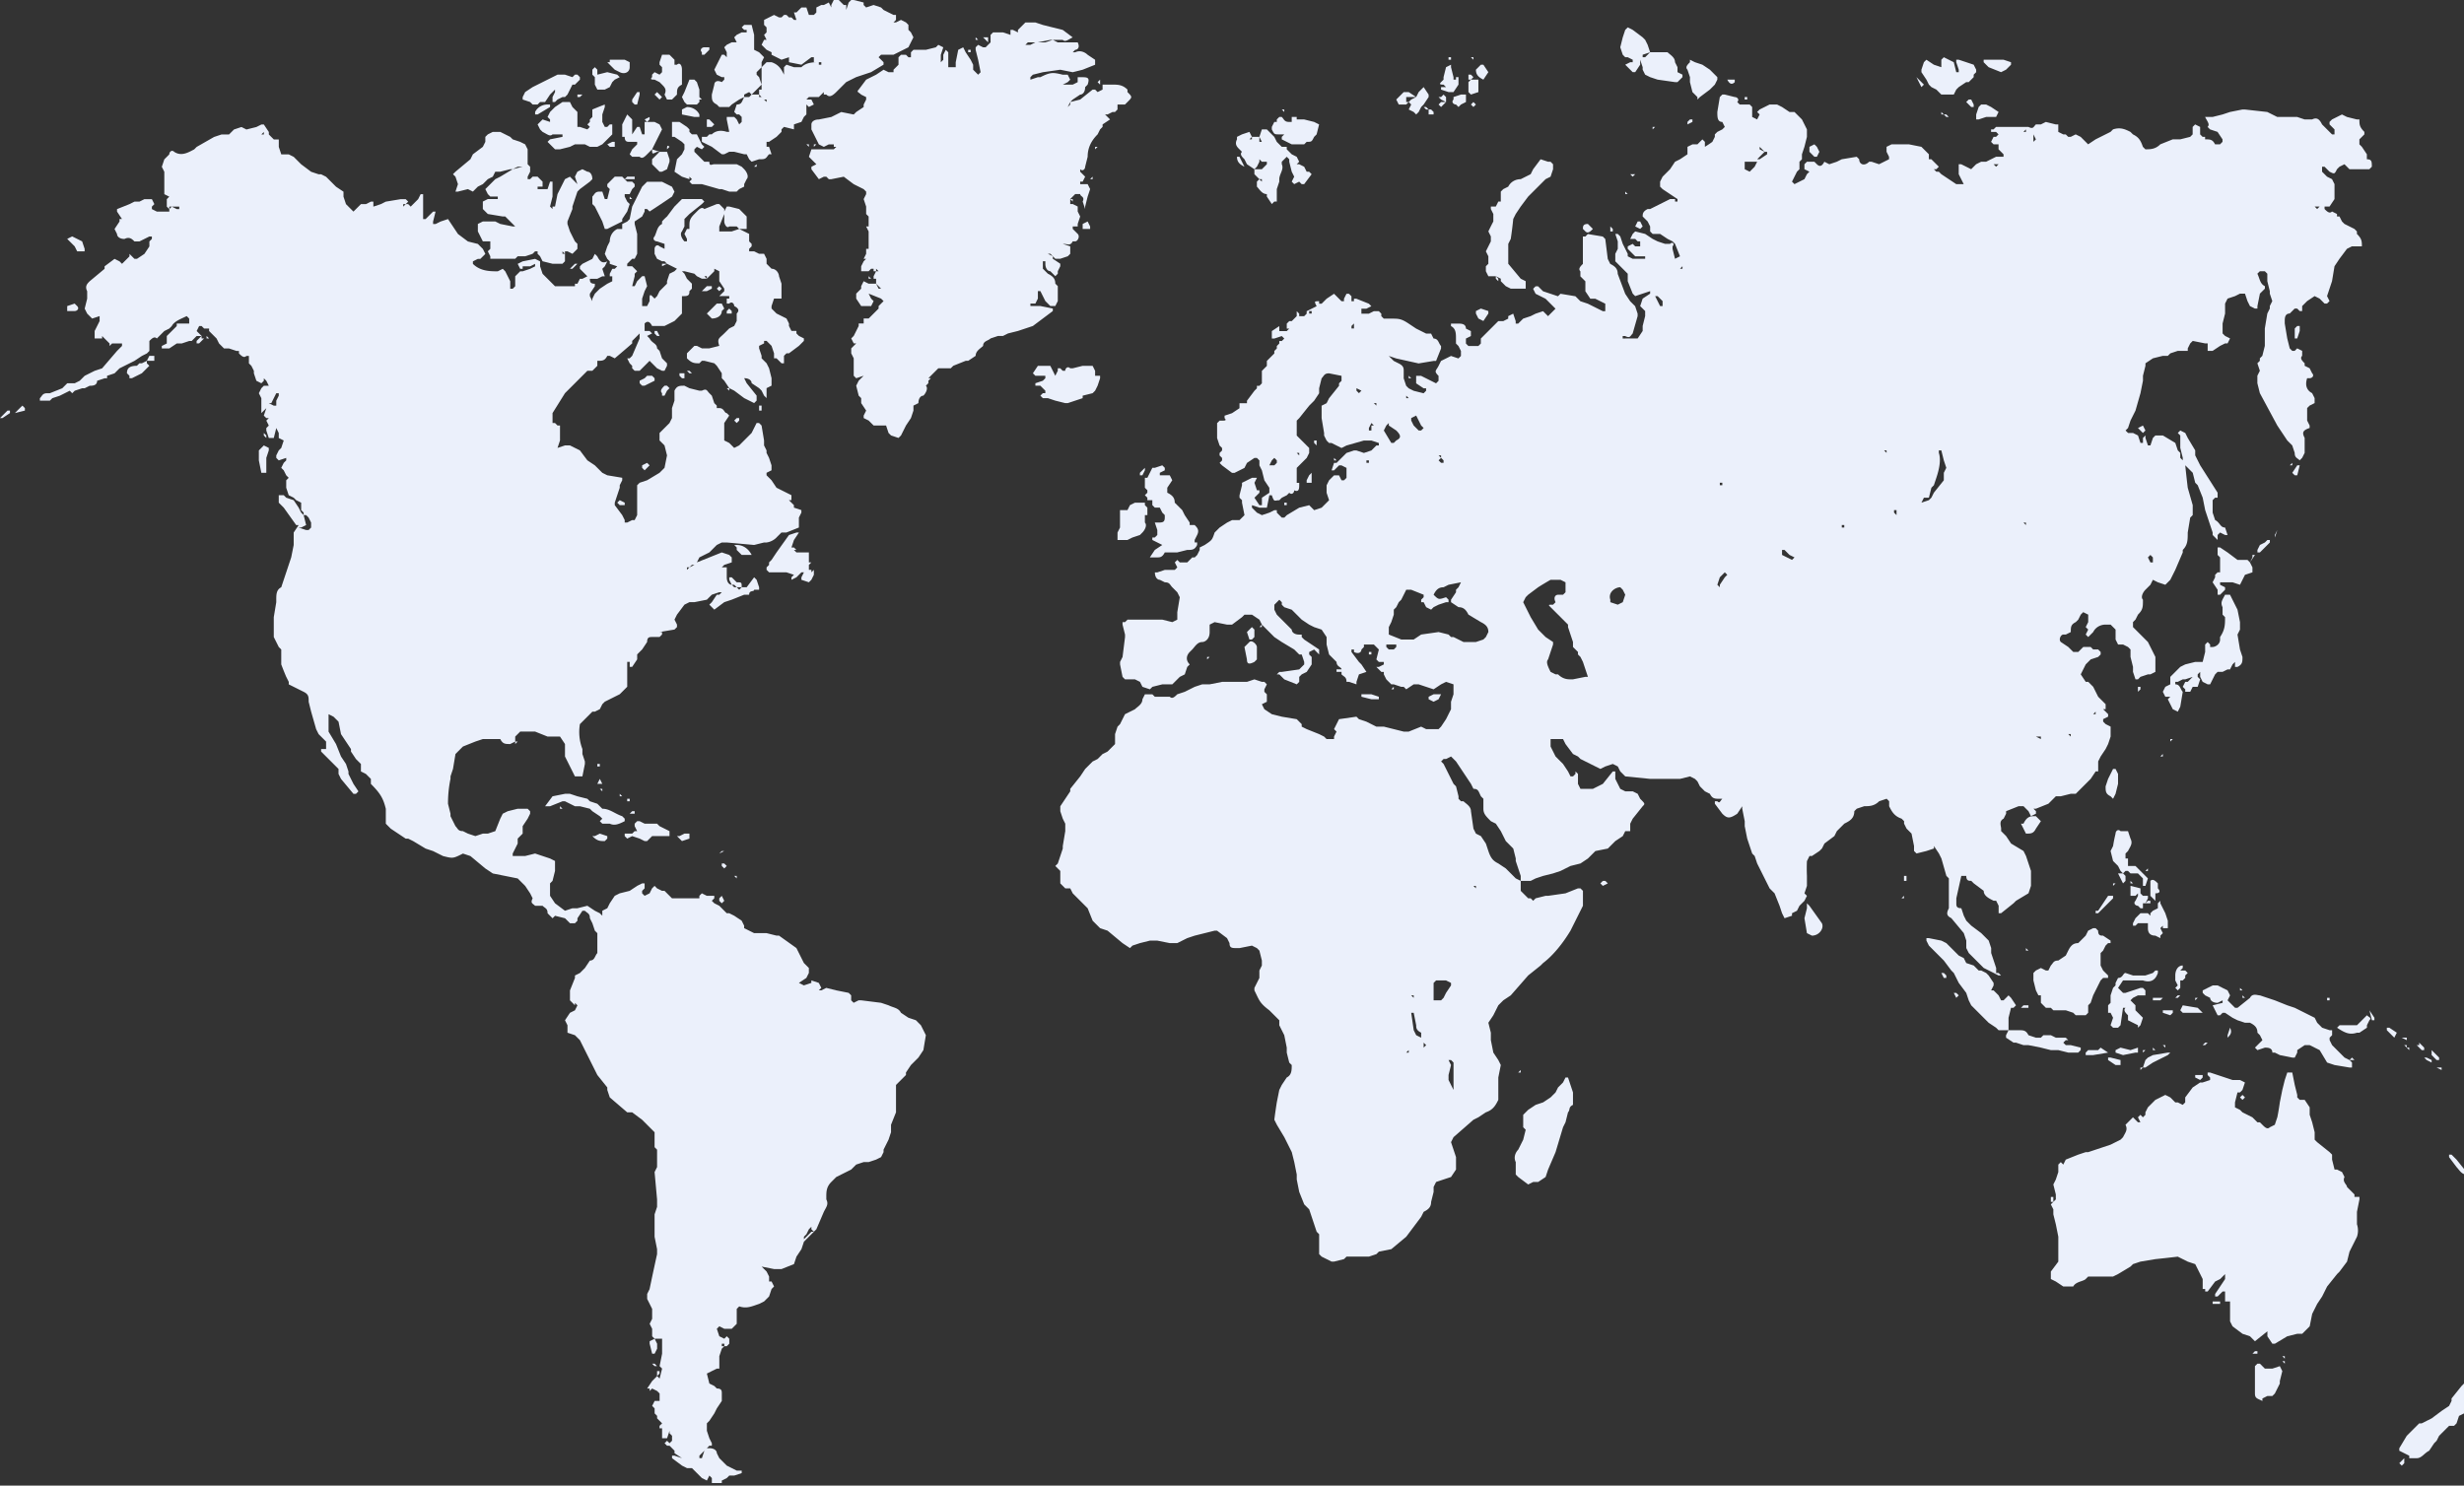 <svg width="990" height="597" version="1" xmlns="http://www.w3.org/2000/svg"><rect width="100%" height="100%" fill="#333333" stroke="none"/><path d="M772 202l3-1 1-1 1-2 4-5v-2-1l1-2-1-3-1-4h-1v1c1 3 0 7-1 10l-1 3-1 1-1 4h-2c-1 0-1 0 0 0l-1 2zm-10 4v-1h-1v1l1 1v-1zm-3-26v-1 1zm0 3l-1-1v-1h-1l2 2zm-15 34zm-2 4v0zm-1-9v-1h-1v1h1zM721 76zm0 148l-2-1-2-2h-1v2l4 2 1-1zm-6-163zm-5 1v-1h-1l-1-1-1-1v1l2 1-2 2-1 1h1l3-2zm-4 3h-6 1v3l2 1 1 1 1 1-1-1-1-1 1-1 1-1 1-2zm-9-22h1-1zm-4 189l1-1-1-1-1 1-1 1-1 3 1 1v-1l2-3zm-1-38h-1v1h1v-1zm0-138v-1 1h1v1-1h-1zm-16 52v-1l-1 1h1zm-2 147zm-5-129h-1 1zm-1-3v-2l-2-2h-1l2 4h1zm-16 119l1-3-1-2-1-1c-2 0-5 2-4 5v1l3 1 2-1zm-6-129h-1 1zm-9 159h1l-2-6-1-2-1-1v-1l-1-1-1-1v-2l-1-3-1-3v-1l-1-1-4-4-2-2c-1-1-1-1 1-1l1-1c-1-2 0-3 1-3h2l1-1v-2-2l-2-1h-3-1a126 126 0 0 0-5 3l-4 3-1 1-1 2 1 2 2 4 3 5 3 3 3 2v1c1 0 1 0 0 0l-1 3-1 3c-1 1 0 3 1 5l2 1h1c2 2 4 2 5 2h1l5-1zm-25-74zm-15 58l1-2c0-2-1-3-3-4l-5-3c-1-2-2-3-4-3l-3-2v-1l2-3v-1l1-1 1-2h1-1l-5 1-2 1c-2 0-3 1-4 3v-1 1c2 2 2 2 5 1l1 1v1h-1l-3 1-2 1-1 1-2-1-1-2h-1v-1l1-1v-1l-5-2h-2l-2 4-1 1-1 2-1 1v2l-1 3-1 2v3l5 2h5l3-2 7-1 4 1 1 1h1l4 2h5l3-1 1-1zm-36 4v-1h-4v1l1 1h2l1-1zm-5-87l3 5h1l1-1c2-1 2-2 0-4l-3-2v-1l-1 1-1 2zm1-24zm0-11c0 1 0 1 0 0h0zm8 21v1h1l-1-1zm5 67h-1 1zm-3-58v1l1 2 2 2h1l1-1-1-1-2-4-2 1zm10 64h-1 1zm-1-55s1 0 0 0zm2 6l1 1-1 1 1 1h1v-1l-1-1v-1h-1zm3 211h-4l-1 1v7h3l1-1 1-2 2-3v-1l-2-1zm-1-4zm4 37l-1-1h-1l1 2-1 4v2l2 4v-1-2-3-3-2zm-8-126zm2 2zm15 53h-1l1 1v-1zm-20 33zm-1 32l1-1-1-1-1-2v-2c-2-1-2-2-2-3l-1-5h-1l1 7 1 2 2 1 1 2v2zm-3 8h-1 1zm-3-6v-1l-1 1h1zm2-23h-1l1 1v-1zm-4 47v-1 1zm-10 45zm-76-122h1-1zm-2-2v-1 1zm-1-1h0zm76-178h1-1zm-1-3v-1h-1v1h1zm3-19zm-1-5l1 1v-1h-1zm-1 9h1l-1-1-1 2v1h1v-1-1zm-1-3zm-3-11l-2-1v1l1 1 1-1zm-2 8h-1 1zm-2-34v1h1v-1-1l-1 1zm0 40zm-7-49h1-1v0zm-5 2v-1 1zm-4 2v-1h-1v1h1zm-6 56l1 1v-1h-1zm-6 6l1-1-1 1v0zm-2-2v-1l-1-1-1 1-1 2h2l1-1zm-10-23zM723 50v-1 1zm77 303zm1-287l1 1 1-1h-2zm13-14l-1 1v0h1v-1zm0 159v-1h-1l1 1zm3-157v3l1-1-1-2zm1 242v0l2 1v-1h-2zm15-117h0zm34-118h0zm64 22h-1l1 1 1-1h-1zm-67 140l-1 1 1 2h1v-1-1l-1-1zm-33 72l1 1v-1h-1zm4-16c0-1 0 0 0 0zm7 7l-1 1h1v1-1-1zm68-171v1l-2 2-1 5v1h-1l-2-1-1-2-1-3h-1-1l-2 1-3 1-1 2v4l-1 4v4l1 1 2 1-1 2h-1l-2 1-3 2h-2v-1-1-1h-1l-5-1-1 1-1 2v1h-4l-3 1-1 1h-2l-4 1-3 2v1l-1 4v2l-1 5-2 7-2 4-1 3-1 1 1 1h2l2 1 1 3h1v-1-1l1-1v1l1 3h1l1-3 1-1h3l5 3 1 3 1 1v2l1 1v-1l-1-4v-1-1-3l-1-1 1-1 2 1 1 2 3 5v2l2 4 7 11v2h-1l-1 1v5l1 3c2 1 2 3 4 3l1 3h-1l-2-1-1 1v2l-2-2v-1l-1-3-1-3-1-3-1-5-2-5-1-1-1-4-3-3v-1 1a516 516 0 0 0 1 9l2 7v4l-1 1-1 6c0 3 0 5-2 7v1l-3 7-2 4-2 2-3-1-2-1-1 2-1 1-1 1c-1 1-2 3-1 4 0 3 0 4-2 6l-1 2-1 1v2l2 2 2 2 2 2 3 6v6l-2 1h-1l-3 1-1 1h-1l-1-3v-2l-1-4v-2-1l-1-1-2-1h-2l-1-2v-4l-2-2h-1-1c-2 0-4 1-5 3l-2 2-1-1 1-2-1-1 1-2v-1-2l-2-1-1 1-1 2-1 1c-2 1-2 2-2 4l-2 1h-1c-1 0-2 2-1 3l3 2 2 2h2l2-2h3l1 1h2l1 1v1l-1 1-3 1-2 2-1 2-1 2 2 3h1l2 2 2 4 2 2 1 1v2h-1l2 2v1l-2 1v1l1 1 2 1v4l-1 3-1 2-2 3-1 2v4h-1l-2 3-3 3-1 1-2 2h-2l-4 1h-1-1l-3 3-5 2h-1l1 1v1l-2 1-1-2-2-2h-2l-5 2v1l-1 2c-2 1-1 3-1 4v1l1 1 1 1 2 3 5 3 1 2 2 6v6l-1 3-5 3-1 1-5 4h-1v-3l-1-2h-1c-2-1-4-2-4-4l-4-3-1-1c-1 0-2 0-2-2h-2l-2 9v2c0 1 0 2 2 2l1 3 1 2 2 2 4 3 3 3 1 3v2l1 3 1 3v2h-1l-4-2-2-2-1-1-1-1-2-2-1-2v-3l-1-3-5-6c-2-1-2-2-1-4v-4-1-6-1l-1-1-2-7-1-2-2-3v1l-3 1-4 1-1-1v-2l-1-5-2-2-1-2v-1l-1-1c-3-1-4-3-5-5v-2l-1-1-3 1c-2 2-4 2-6 2l-3 1-1 1c0 3-2 4-4 5l-1 1-2 2-1 2-4 3-1 2-1 1-3 2h-1l-1 2a66 66 0 0 0 0 6v4l-1 3 1 1-1 2-2 2-1 2-2 1v1l-3 1-1-2-1-3-2-5-2-2-2-4-1-2-2-4-1-3-1-1-2-6-1-5v-2l-1-5v-1h-1 1l-2 3c-3 2-4 2-6 0l-3-4v-1h1c1 1 1 0 2-1h-1c-2 0-3 0-4-2l-2-1-2-2-1-2-1-1-2-1-4 1h-12l-10-1-2-2-1-2-2-1-3 1-2 1-4-2-2-1-2-1-1-1-2-1-3-4-1-2h-4-1v3l2 4 1 1 2 2 2 3 1 2h1l1-1v-1l1 1v4l1 2h5l4-2 4-5h1v3l2 4 2 1h3l2 1 1 2c2 2 2 2 1 3l-4 5-1 2v3h-2l-1 2-3 2-1 1-2 2-5 1-2 2-1 1-3 2-4 1-2 1-2 1-3 1-4 1-3 1-2 1h-4v-2l-2-6v-1l-1-4-3-3-2-4-2-3-2-1c-2-2-3-3-3-5v-1-3l-1-1c-1-2-1-3-3-3l-1-2-2-3-4-6-1-1-1-1-2 1h-1l-1 1 1 1 4 8 1 1 1 4v1l1 1h1c1 1 3 2 3 4l1 7 1 2 2 1 2 3 1 3c1 3 2 4 4 5l3 2 4 4 2 1v4l3 3h1l1 1 1-1 4-1h1l7-1 5-2h1l1 1v6l-2 4-3 6c-3 5-7 10-11 13l-1 1-5 4-7 8-3 2-2 2-2 4-2 3 1 4v3l1 5 2 3 1 2-1 5v9c-1 2-2 4-5 5l-3 2-2 1-8 7-1 2 2 6v5l-2 3-3 1-3 1-1 2v2l-1 4c0 2-1 3-3 4l-1 2-3 4-3 4-6 5-5 1-1 1-3 1h-9l-1 1-4 1h-1l-4-2-1-1v-5-3l-1-1-2-6-1-3-2-2-2-5-1-5v-2l-1-5-1-4-3-6-3-5-1-2a241 241 0 0 1 1-7l1-5 1-2 2-3c2-1 2-3 2-5l-1-1-1-4v-1-1l-1-5-2-4v-2l-3-3-1-1c-4-3-4-4-6-8v-1l2-4v-3l1-2v-2l-1-4-1-1-2-1-5 1h-1c-2 0-3 0-3-2l-1-2-4-3h-1l-4 1-4 1-3 1-2 1-2 1h-3l-5-1h-3l-4 1-3 1-1 1-3-2-6-5-3-1-3-3-2-5-1-1-2-2-1-1-2-2-1-2h-2l-2-2v-3-2l-2-2 1-1 2-6v-1l1-6v-3l-1-2-1-3v-2l4-6v-1l4-5 2-3 2-2 1-1 2-1 2-2 2-1 1-1 2-2v-2-2l1-3 1-1 2-4 4-2c1-1 3-2 3-4l1-2h3l1 1h6c1 1 2 0 3-1l3-1 4-2 3-1h3l5-1h10l3-1 3 1h1l1 1-1 2v1l1 1v3l-2 1 1 2 3 2 4 1 6 1 2 2v1l2 1 5 2 2 1 1 1h3v-1l1-2-1-1 2-4 7-1 1 1 3 1 4 2h3l8 2h2l5-2 2 1h5l1-1 2-3 2-4v-3l1-3v-4l-3-1-2 1-3 2-3-1-3-1h-2l-3 2-1-1h-1l-3-1h-1l-2-2-1-2v-1h-1l-1-1-1-1h1l2-1v-1h-1-1l-1-1 1-4-2-2h-4v1l-1 1c0 1-1 2-3 1v-1h-1v1l3 4 1 1 2 3-3 1-1 3v1l-3-1h-1c0-2-1-2-2-3v-1-1c0-1-2-1-2-3l-1-1-2-2-1-4v-2-1l-2-3-3-1-2-1-3-2-3-3-1-1-3-1-1-1v-1l-1-1-1 1-1 1v2l1 2 1 1 3 3 2 2c0 1 1 2 3 2h1v1l1 1 6 4v2l-2-2-2 1v1l1 1v3l-2 3-2 1-1 1v2l-1 1-5-2-2-2h-1l1-1h1l7-1 2-2v-1l-1-3h-1l-2-2-5-3-3-2-5-5-1-2-3-2h-3l-1 1-4 3h-2l-5-1-2 1v3c0 3-2 4-3 4-2 0-3 2-4 3l-1 1c-1 1-2 3 0 5l-1 1-1 3-2 1-2 2-1 1h-4l-4 1-1 1-3-1-1-2-2-1h-4l-1-1-1-5v-1l1-2 1-8v-1l-1-4v-1h1l1-1h14l4 1 2-1v-3l1-6-1-2-2-2c-1-1-1-2-3-2l-2-1c-1 0-2-1-2-3h1l3-1h4l1-1-1-2 1-1 1 1h3l2-2h1l1-1 1-2v-1l2-1c3-2 3-2 4-5l2-2 3-2 2-1h3l2-2-1-5v-1l-1-1v-1l1-4v-1l4-2h2l-1 2 1 3h1v1l-2 2 2 3h1s1 0 0 0v-3l3-2v1l-1 5h-3l-3-1v1l1 1 1 1 2 1 3-1 2-1h1v1l2 2h1l1-1 5-3 4-1 1 1 1 1 3-1 1-1 1-1 1-1-1-3v-3l1-2 2-2h2l1 2h1l1-1v-3-1l-2-1h-1l-2 2h-1l1-3h1l1-1 3-3 3-1h1l3 1 3-1 2-2h1v-1l-3-1h-3l-7 2-2 1-2-1-2-1h-1v-1 1l-1-1-1-2v-1l-1-6v-2-2-1l2-1 1-2 4-5v-1l1-1v-2l-5-1c-2 0-2 1-3 2l-1 4v2l-2 3-2 2-4 5-1 1v6l1 1 4 4v2l-1 2-2 2-2 2v6h1v1c0 1 0 3-2 2 0 1-1 2-2 1l-1 1-2 1-1 1c-2 0-2 1-3-2h-1v-1-1-1l-2-3-1-4-1-2v-2l-1-1h-1l-3 2-1 2-4 2h-1l-4-3-1-1 1-1v-1l-1-1v-1l1-1v-1l-1-1-1-3v-4-2l1-1h1c1 0 2 0 1-1v-1l3-1 3-2v-2h3v-1l3-4 1-1v-1h1l1-1v-3-2l1-1 1-1v-2l2-2 1-1v-1l1-1v-1l1-1v-1h1l1-1h1-1l-1-1-3 1h-1v-2-1l3-2v2h3l1-1h-1v-2l1-1h1s0-1 0 0l2-2v-1-1l1 1v1h2l1-1v-1l4-2v1-1c-1-2-1-2 1-2v1h1l2-2 3-2 1 1 1 1 1 1h1v-1l1-2h1l1 1v2h1v-1h1l5 2 1 1-2 1h-2v2h3l2-1h2l1 1v1l1 1h3c3 0 4 0 7 2l3 2 4 2h2l1 2c2 0 2 2 3 3v1l-2 5h-1l-6 1-9-2-3-1v-1h-1 1v1l2 2 2 1c2 1 2 2 2 3v3l1 3 1 1 2 1 4 1 1-1v-1h-1l-3-2v-1-2h2l6 3 1-1v-1-1c-2-2-1-2 0-4l1-2 2-1 2-1 3 1 1-1v-2l-1-2-1-1v-2c0-2 0-4-2-5v-1h3c1 0 3 0 3 2l2 1v2l-2 1v2l1 1h4l1-1v-2l1-1 4-4 2-2h2l2-1v-1l2-1 1 3v1h1l2-2 3-1 2-1 3-1 1 1 1 1c0 1 0 0 0 0l2-2 1-1-3-3-1-1-4-2-1-2 1-1h1l2 2 6 2 1-1 6 1 2 2 3 1 2 1 2 1 2 1h1v-2-1l-4-2h-2l-2-3v-1-3l-2-2v-2c-1-1 0-2 1-3v-3-6-2h1l1-1 6 1 1 1 1 8 1 2c2 1 3 2 3 4l3 8 2 3 1 1 1 1 1 3v1l-2 7c-1 1-1 2-3 1h-1v-1 2h1a125 125 0 0 0 5 0l2-3v-2l1-4v-2l-2-2 1-3 3-2v-1l-3 1-3 1-1-1-2-5v-3l-2-2-1-1-2-2v-3l1-2v-1-2l-1-3h1l1 1 1 3 2 4v1l2 1h5v-1h-4l-3-3v-1l2-1 1 1h2v-2h-1l-1-1h-1-1l1-2 1-1 4 1 3 2 2 1 3 1h2c1-1 2 0 1 1v1l1 4v0a181 181 0 0 0 2-1l-2-5-1-1-2-1-3-2h-3l-1-1v-2l-1-2-2-2c0-1 0-2 2-3h1l4-2 4-2h2v1h1v-1l-3-2-3-2-1-1v-2l1-2 2-2 1-1 2-3 2-1 3-2v-1-2l2-1h2l1-1 1-1 1 1v2a45 45 0 0 0 3-2l1-2v-1l1-1 2-1 1-1-1-2c-2 0-2-2-2-4l1-6 1-1h1l4 1c1 0 2 1 1 2l1 1h4l1 1v4l2 1 1-2-1-1 1-1 4-2h3l2 1 3 2h2l3 3 2 4v3l-1 4-1 3v2l-1 1v3l-1 1-1 2-1 2 1 1 4-2 1-2 1-1v-1 1l-2-1v-1-1l1-1h3l1 1c1 1 2 1 3-1l2 1 3-1 2-1 6-1 1 1c0 2 2 3 4 1h1l3 1 4-2v-1l-1-2v-2l2-1h7l5 1 3 3v2h1l1 1 2 2-1 1h-2 1l1 1h1l1 1 6 4h3l-2-4v-4h1l4 2 2-2 2-1h2l2-1 2-1h3v-1l-2-2v-2h-2l-1-1 1-2h1l1-1-1-1h-2v-1h1l1-1h13c2 1 2 0 3-1h2l2-1 4 1h1v3c-1 0-1 0 0 0l2 1h1l1 1h1l2-1 2 1 2 2 1 1 3-2 6-3 1-1c3-1 5 0 7 1l1 1c2 1 3 2 4 5l1 1c2 0 4 0 6-2l5-2h3l4-1 1-1v-3l1-1 2 1v3l1 1h1v1c2 0 3 0 4 2h2l1-1v-1l-2-3-3-1-1-1c1-1 0-2-1-4h3l4-1 3-1 5-1h1l9 1 2 1 2 1h8l3 1h3c2-1 3 0 4 2l4 4h1v-2l-2-2v-1l1-1 2-1 2-1 2 1 4 1h1c0 2 0 3 2 5v1l-2 2v2l1 1 2 3v2c2 0 2 1 2 3l-1 1h-8l-1-1-1-1-2 1-1 1c-1 2-1 2-3 1l-2-2h-1v2l2 2 2 1 1 2v6l-2 3h-2v1c1 1 2 2 3 1l2 1v1h1l1 2 1 1 4 2 1 1v1c2 2 2 3 2 5h-1-3l-2 1-3 4-2 3-1 6-1 3-1 3 1 2-1 1h-1l-1-1-1-1-2-1-3 2-2 2v2h-1l-1-1h-1l-1 1-1 1c-2 0-2 2-2 3v1l1 6 1 4 1 1 1 1-1-1h1l1-1 2 1v2c-1 1 0 2 1 3v1l2 1 1 2c1 1 0 2-1 2h-1c-1 3 0 5 2 6l1 2v2l-2 1-1 1v5l1 2v1c-3 1-3 2-2 4v6l-1 2-1 1c-1-1-2-1-2-3l-1-3-2-2-2-3-2-3-7-13-1-4v-3l1-2-1-3 1-1v-1l1-1 1-4v-6-1l1-6 1-2v-1l1-2-1-3v-1l-1-4v-3l-1-1h-2l-1 1c1 2 1 4 3 5zm-85 368l1-1v-1-1l-1-4 1-2 1-3v-2-1l1-1 1 1 1-2 5-2 3-1h1l6-2 3-1 4-2 1-1c1-2 2-3 1-5l1-1 2-2 1 1 1 1h1l-1-2 1-1 1 1 1-1v-1l1-2 1-1 2-2 2-1 2-1 2 1 2 2h1l2 1 1-1v-2l3-4 3-2h1l3-1v-1l-1-1v-1h1l3 1 6 2h3l2 1-1 3-1 1h-1l-1 4v2l2 1 1 1 4 2 2 2h1l1 1c1 1 2 2 3 1l2-1 1-3a103 103 0 0 0 1-6l1-5 1-4 1-3h2l1 5 1 4v1l1 1h2l2 3v3l1 3 1 4v3l1 1 5 4 1 1v2l1 4h1l2 1 1 2c-1 2 1 3 1 4l3 3v1h2v1l-1 5v2 3a8 8 0 0 1 0 5l-3 6-1 4-3 4-1 1-4 5-2 4-2 3-2 4-1 5-3 3h-2l-4 1-5 3h-1l-2-3v-1-1l-5 4-1-1-1-1-3-1-4-3-1-2v-2-6h-2v-1-3-1 1h-1l-2 2h-1v-1l2-3 2-3v-2l-2 2-2 1-3 4h-1v-1h-1v-1-3l-1-2-1-2-1-2-3-1-2-1-2-1a582 582 0 0 1-9 1l-6 1-3 1-1 1-5 3-2 1h-10l-1 1c-1 1-4 1-5 3h-4l-3-2-2-1v-3l3-4v-3-7l-1-5-1-4v-2l-1-2 1-1zm-38-118h0zm-248-96zM326 394zm-81-289h-1 1zm12 29l1-1h3l1 1-2 1 1 1c1 2 3 2 3 4l1 1 1 3 2 2v1l-1 2h-1l-2-1-1-1-2-2-4 4h-2l-1-1v-1l-1-1-1-2h1l1-1 3-7v-2zm21 456v0zm-4-481zm24 127zm-14 359zM80 135v1-1zm290 277l2 4-1 6-2 3-3 3-2 3v1l-4 4v11l-2 5v3l-1 3-2 4v1l-1 2-2 1-3 1h-2l-3 1c0-1 0 0 0 0l-2 2-2 1-4 2-2 2c-2 2-2 4-2 6v1c1 2 0 3-1 5l-3 7-1 1-1-1v-1l-1 1-1 2-1 1v2l-1 3-2 3-1 3-5 2h-2-1l-5-1h-1v-1 1h1l2 2 1 2v2h1l1 2-1 1-1 3-2 2-2 1c-3 1-5 2-8 1l-1 1v6l-2 2h-3l-2-1-1 1 1 3 2 1 1-1 1 1v2l-1 1h-1v-1h-1v1h1l-1 1-1 3v5h-1l-2 1-2 1 1 4 2 1 1 1c2 0 2 1 2 2v3l-2 3-1 2-2 3-1 1v3l1 3 1 2v1h-1l-1 1-3 3v1h1c0 1 0 0 0 0l1-3 1-1h1c2 0 3 1 3 2l1 2 2 2 1 1 4 2h2v1l-3 1h-1-1l-1 1-2 1v1h-2-1-1v-2l-1-1-1 2-2-1-1-1-1-1-1-1-1-1v-1 1h-2l-2-1-4-3v-1h1l3 1v1h0v-1l-3-2v-1l-2-2h-1l-1-1 1-1 1 1 1-1v-2l-1-1v-1h-1 1l-1 3h-1-1v-4-2l-1-1-1-1v-1l-1-1v-1-1l-1-1 1-2h2v-3l-1-1-2-1-1 1v-1h-1l2-3 2-2 1 1v0l1-4-1-1 1-5v-5-1h-1-2l1 2v2l-1 2h-1l-1-4v-1l2-1-1-1v-3l-1-2 1-2v-4l-2-4v-2l1-2a1165 1165 0 0 1 3-14v-2l-1-5v-3-3-3l1-3v-3l-1-11 1-2v-7l-1-1v-4-2l-1-1-4-4-4-3h-2l-7-6-1-3v-1l-4-5-3-6-2-4-1-2-1-2-2-2-3-1v-2-1l-1-2 2-3 2-1 1-2-1-1v1l-2-2v-3-1l2-5v-1l2-1 2-2 2-3c2 0 2-2 3-3v-3-5l-1-1-1-3-1-2c0-2-1-2-2-3h-1l-2 3v1l-1 1h-2l-2-2-4-1-1 1-2-2c0-2-1-2-2-3h-3c-1-1-2-1-1-3l-1-2-2-3-2-2-1-1-5-1-5-1-3-2-6-5-3-1c-4 2-4 2-8 1l-4-2-3-1-5-3-2-1h-1l-3-2-3-2-2-2v-3-2-1c-1-4-2-6-6-10v-2l-2-2-2-1v-2-1l-2-2-2-3v-1l-4-6-1-5-2-2-2-1v1 6l3 5 2 5 2 3 1 3v1l2 4 2 3-1 1h-1l-5-6-1-2v-2l-1-1-3-3-3-3v-1h2v-3l-3-3-1-2-2-7-1-4c0-2 0-3-2-4l-6-3v-1l-1-2a127 127 0 0 1-2-5v-5-1l-1-1-2-4v-1-1-6l1-6v-1c0-2 0-4 2-5l2-6 2-6 1-5v-5l2-3h-1l-5-7-2-2v-1-2s0-1 0 0h2l1 1 3 1 2 3 1 2 1 1 1 4-2 1h-1l3 1h1l1-1v-2l-1-2-1-1h-1v-1l-1-1v-2-1l-2-1-1-1-2-1-1-3v-2-1l1-1-1-1-1-2-1-1 1-2 1-1v-1l-3 1-1-1v-1l1-2c-1 0-1 0 0 0l1-1 1-3-2-1v-2c0 1 0 1 0 0l-1-2h-1 1l-1 4h-1-1l-1-3v-1l1-1-1-2 1-1v-1 1h-1l-1-1 1-3v-1h1v-1l2 1h2v0h-1v-2l1-2v-1h-1l-2 4h-1v1h-1v1l-2 2v-4-2h-1 1l-1-2 1-2 1-1h2l-1-2-1-1v-1 2l-1 1-2-1-1-3v-1l-1-2-1-1v-2-1h-1c-1 1-2 0-3-1v-1 1-1h-1 1-1l-3-1h-2l-1-1-1-1-1-2-3-3v-1h-2l-1-1h-1l-1 2 1 1 1 1h-2l-2 2h-1l-3 1h-2l-3 2h-2-1v-1l2-1v-1-2l4-4v-1h5v-2l-1-1c-2 1-5 2-6 4l-1 1-2 1-2 2-1 1c-1-1-2 0-3 1v4l-1 1-2 1-3 2-6 3-2 2-3 1v1h-1l-3 1c0 2-2 2-3 2l-2 1h-1l-3 1-1 1-1-1v-1 1l-4 2-3 1-1 1h-4v-1c1-1 1-2 3-2h1l5-2 2-2h3l2-1 2-2 4-2 3-1 6-7 2-2v-1h-4l-1 1v-1l-3-3v1h-3v-1-1-1l1-2 1-2v-2-1c1 0 0 0 0 0v1l-3 1-1-1-1-1-1-2 1-4v-2-1c-1-2 0-3 1-4l6-5v-1l4-3 2 1 1 1 3-3v-1l1 1 1 1h1l3-2 2-3v-2l1-1v-1h-1l-4 2h-2c-1-1-2-2-4-1-2 0-3-1-3-2l-1-2 2-3v-1h1l-2-3v-1l5-2 2-1h2l2-1h3l1 2-1 1v1l2 1h5v-1l1-1 2 1h1v-1h-4 1-1v1l-1-1v-3l1-1-2-1v-2-7l-1-2 1-3 2-2c0-1 1-2 2-1 3 2 6 0 8-1l1-1 7-4 3-1h3l1-1 1-1 3-1 2 1 4-1 2-1h1l2 3h-2l-1 1h-1 2v-1h2v1l1 1 1 1h2v3l1 3h3l2 1 2 2 1 1 4 3 3 1h1l2 1 4 4 3 2v2l1 3 2 2 1 1 1-1 2-2h2l2-1h1v2l3-1 2-1 6-1h2l1 1-1 1h-1v1l1-1h1l1 1 2-2 1-1 1-2h1v7 3h1l3-3h1l-1 4v1h1l2-1 3-1 2 3 2 3 4 3 4 1 2 2 1 2-2 2h-1l-2 1v1c3 3 7 3 10 3l2-1 1 1 1 2 1 2v3h1l1-1v-4l2-2h1l3-1 2-1v-1l-2 1h-3v1h-1l-1-2 2-1 5-1 2 1v2l1 3 1 1 2 2 2 2h8v-1h1l1-2h1l2-1-3-3v-1l1-1 4-2 1-2 1 1c1 2 2 3 4 2l-1 2-1 1 1 3h-1l-2 1h-2-1c0 1 0 2 2 2v1l-2 3v1l1 2v-1l1-2 2-2 3-2 2-1v-2h-1v-1l1-2h1l1-1-3-1v-1l-1-1-1-2 1-3 1-2c0-2 1-4 3-5h2v-2l2-1 1-1 1-5 1-2 2-4 1-2 2-2h6l4 2 1 2-1 2a417 417 0 0 1-9 6l-1-1h-1v1l-1 2-3 2v1l1 4v1 7l-1 2h-1l-2 2v1h2l2 2-1 1v1l-1 4h1l1-2 2-2h1l1 4-1 2-1 3v3h2l1-2v-1c0-1 0-2 1-1l1 1h-1 1l1-1 1-2 2-2 1-1v-1l1-3 2-1 1-1h-1 1l2 1 1 1 1 2 2 2v2l-1 1c0 1 0 2-2 2h-1v2 5l-2 2-1 1-4 2h-5c-1-2-2-2-3-1v3h-1l-1 1-2 2-1 1v1a449 449 0 0 1-7 6l-2-1h-1c-1 2-2 2-4 2v2l-2 2h-2l-3 3-5 5-1 1-5 8v4h1l1 1h1v6l-1 3 3-1h2l4 2 3 4 3 2 3 3 2 1 6 1v1l-1 2v1l-2 6v1l3 4 1 2v1h1l2-1h1l1-2v-1-3-3-5l1-1 3-1 5-3 2-2 1-5-1-4-1-1-1-1v-3l3-3 1-1 1-2v-1-3l1-3v-2-2c1-2 2-2 4-2l2 1 4 1h1c2-1 2 0 3 1l1 1 1 3 1 1v1h1c2 0 2 2 3 2l1 1-2 3v7l2 1 1 1 1 1 2-1 1-1 4-4 2-4h1l1 1 1 6v2l1 2v1l1 2 1 3v2l-2 1v1l2 2 2 3 4 2 2 1v2h-2 1l1 1 1 1v1l3 1v1l-1 2v4l-5 2h-2l-2 2a7 7 0 0 1-4 2h-1l-4 1-11-1h-2l-2 1-1 1-2 2-4 2-1 2-1 1h-1l-1 1h-1v1l1-1 2-1 1-1 10-4 3 1 1 1v2l-3 1-1 1h2v4c0 2 1 3 2 3l1 1h1l1 1 1-1h2l3-4 1 1 1 3v1h-1-1c0 1-2 0-2 2h-2l-5 2-3 1-4 3-2-2 1-1 2-3h1l1-1h-1l-3 1-1 1-1 1-5 1h-2l-2 1-3 4-1 2 1 2v1l-1 1-6 1h-1 2v1l-1 1h-3c-1 0-2 0-2 2l-2 3-1 1-1 1v2l-2 3h-1v-2h-1v10l-1 1-1 1-1 1-4 2-2 1-1 1-1 2-2 1h-1l-4 4-1 1a19 19 0 0 0 1 10v2l1 3v1l-1 5h-3l-1-2-3-6v-2-1-2l-2-3h-2-3l-5-2h-5-1l-2 2v2l-2 1c-2 0-3 0-4-2h-2-5l-3 1-5 2-3 3-1 6-1 3v1a48 48 0 0 0-1 10l1 4v1l2 4c1 1 1 2 3 2l2 1 3 1 3-1h2l3-1 2-5 1-2 2-1 4-1h4l1 1v1l-1 2-2 3v3l-1 1-1 1v2l-2 4v1h5l4-1 3 1 3 1 2 1v4l-1 4-1 1v5l2 3 4 3 3-1h2l4-1 3 2 2 1 1 1h-1 1v-2l2-1 1-2 2-3 2-1 4-1 3-2 2-1h1v2l-1 1v1l1 1 2-1 1-2 1-1 1 1 2 1h1l2 2 1 1h11v-1l1-1 2 1h3v1l-1 1 1 1 2 1 2 2 1 1h1l2 1 3 2 1 2v1l4 2h5l4 1h1l7 5 1 2 2 4 2 2v2l-1 2-3 2 2 1 3-1v-1l3 1 1 2-1 1h1l2-1 4 1 5 1 1 1v2l1 1 2-1h1l8 1 3 1c2 1 4 1 5 3l3 2 3 1 1 1 1 1zM122 207zm225-79zm76-3l-8 6-6 2-4 1-2 1h-1-1l-3 1c-1 1-3 1-3 3-1 1-3 2-3 4l-3 2h-1l-5 2-1 1h-5l-2 2-1 1-1 1h1l-1 1v1l-1 1c1 1 0 3-1 4-1 0-2 1-2 3l-2 1h-1 1v2l-1 3-2 3-2 4-1 1-3-1c0 1 0 0 0 0l-1-1-1-3h-2-1-2l-2-2-2-1v-1l1-2-2-3v-1-1l-1-1-1-4 1-2 2-2-3 1-1-1v-6-1l-1-2v-2l2-2h-1l-1-2 1-1 1-2 1-2v-1h2v-2h2l2-2 1-1 1-1v-1l1-1 1-1-1-1-5-2 1 2 1 1-1 2h-4l-2-3v-2l1-1 1-1v-1l1-2 2 1h3l1 2h1l-2-2v-1-1h-1v-1l1-2h1l-1-1h-2l-1 1h-3v-2l1-2 1-1h-1l1-2v-2h1v-2-1-2-2l-1-2h1v-3-1l-1-1c-1 0-1 0 0 0v-2-1l-1-3 1-2v-1l-1-1-4-2-4-3-5 1h-1l-1-1h-1l-2 1-3-4v-1l2-1-3-3 1-3h9l1-1h-1v-1h-2l-2 1-2-1-1-2v-1 1l-2-4v-2c0-1 1-2 3-2l5-1 2-1 2-1 5 1 1-1 3-2v-1l1-2v-2 1l-2-1c-1-1-2-1-1-2l3-4 4-2 3-2 2 1h2v-1l2-2v-2-1l1-1h2l1 1h1v-2l1-1h5l4-1 1-1 2 1-1 3v2 2h-1l-1 1v0l1-1h1v-1l1-1v-2l1-2 1 1v6h3v-2l1-5 2-1 1 2 2 3 1 2v2l1 1 1 1 1-1-1-5-1-4v-1l1-1 2 1h1l1-1 1-1v-3l1-1h4l3 1v-1-1h1l2 1v-1l3-3h4l3 1 8 2 4 3c-2 1-3 2-4 1h-5l-5 1h-4l-1 1h2l2-1h4l3-1 2 1h8c1 2 0 3-1 3l-1 1h1c2-1 4 0 5 1l3 2v2l-5 2-4 1-5-1-7 1-4 1-1 1v1l3-1h1c4-2 5-2 9-1h2l1 2-1 1-2 1h-1 5l2-1v-2h1c3 0 4 0 3 3l-1 1c0 2-1 3-2 3l-3 2-1 1v1l-1 1a148 148 0 0 1 1-2l4-1 5-4h1l1 1 2-1v-1-1h4c2 0 4 0 6 2v1c2 2 2 2 0 4l-1 1h-3v2l-1 1h-1l-2 1h-2-1 2l1 1 1 1-3 2v1l-1 1-1 2c-3 3-4 6-4 9l-1 4c0 1-1 2-2 1v1l1 1 1 1-1 2h-1v1h3l1 2-1 3-1 4v1l-1-3c1-2-1-2-1-3h-1-1l-2 2h1v1l-1-1v2h1l2 1v2l1 2-1 3v1h-2v1l1 1 1 1c1 1 0 3-1 3h-1c-1 2-2 1-4 1 0-1 0-1 0 0l3 1v3l-1 1-3 1h-2l-1-1-1-1h-1s-1 0 0 0l2 1v1l3 2v1l-1 2v1l-1 1-2-2c-1 0-2-1-2-3v-1h-1v3l1 1 1 1c2 1 3 2 3 4l1 1v6l-1 2h-2l-2-2-2-4h-1v3l-1 2h-2v1h4l5 1v1zm-76-21zm84-22zM302 38h1-1zm4-11zm0 1v-1l2-2h2c3 1 4 3 5 5 0 1 0 0 0 0v-3l1-1 3 1h3c2-2 5-2 7-2v1h1v-1h-1-2v-1-1h-1l-4 3-5-1v-2l-3 1-4-2v-1l-2-1-2-2 1-2h1l-1-2 1-1v-1-1-1h0v1l-1-1V8l4-2 2 1h1l1-1h1l1 1h1l1 1h2-1l-1-3h1l2-2h2l1 3h2l1-1V3l2-1h1l2-1 1 2V2l1-2h2l2 2h1v2l1-3 1-1h1l4 1v1l1 1 3-1 3 1 1 1 2 1 2 1h1v2l-1 1h-1s0 1 0 0h2l2-1 2 1 1 1v2l1 1 1 2-1 2-1 2-6 3h-5l-1 1 1 1 1 1v1l-5 3-6 2-2 1-2 1-4 4c-2 2-3 2-4 1h-1v-1l-1 1-1 1h-4l-1 1h2l1 2-2 1-1-1h-1 1v4l-1 1-1 2-3 1-1-1 1 1v2l-4-1-1 1v1l-2 2-3 2h-1v2h1l1 3h-1c-1 1-1 2-3 2h-1l-3 1-1-1-1-2h-1l-4-1h-2 1-1l-2 1h-1l-4-3-4-2v-2h2l1-1h1c1-1 3-2 6-1h1l-1-5v-1h3l1 1 1 2 1-1v-2l-1-1h-1l-1-1 1-3c2 0 2-1 3-3h2l1-1h3v1h1l1 1 1 1v-1h-1a102 102 0 0 1-1-1 195 195 0 0 0-1-1v-2h1v-3-2-3zm-31 81h-1l-2-1-2-1-2-1-1-1h-1l-2-1-1-2v-2c0-1 1-2 2-1l2 1v-1-1l-3-1c-1 0-2-1-1-2 1-2 1-4 3-5v-1a19 19 0 0 1 2-2l3-4 3-3h8l1 1-1 1-5 4-1 1-1 1v3l-1 2c-1 1 0 3 1 4h1v-1l-1-2 1-2h1v-1c0-2 0-3 2-5l1-1c1-1 2-2 3-1l5-2h1l2 2v2l-2 5v2h5l3-1 4 2v3l1 1v1l-1 1v1h2l2 1h2l1 2v2l1 1 1 1c2 0 3 2 3 3l1 3v3 3h-1-2l-1 3v1l2 2 2 1 2 1 1 2v1l1 2h2v1l1 1 2 1v1l-2 2-4 3h-1l-1 1v3h-1l-2-2h-1v-2l-1-3-2-2h-1v1l-2 1v1l1 3v1l2 2 1 2 1 4v3l-2 1v4l-1-1-1-2-1-1-3-2c0-1-1-2-3-2l1 2 4 5v2l-1 1-2-1-2-1-4-3-2-1-2-3-1-1v-2l-2-3-1-1-4-1h-1l-1 1c-2 0-3 0-5-2v-2l1-1 2-2h1l2 1h3l4-1c-1-3 0-3 2-5l2-2 2-1 1-2v-3c1-1 1-2-1-3 0-1-1-2-2-1h-1v-2h1v-1h-4l1-1 1-1v-1l-2-3v-1-2-1l-2-1v1l-2 2-1 1v-1h-1l-1-1h-1 1l1 1 1 1h-1-1l-2-1-1-1-4-1zm-65-42zm0 0l2-1 1 1v2l-1 2v1h1l1-1h2l2 2v2h-2v1c-1 0 0 0 0 0h4l1-3h1v6l-1 4 1 1v-1h1l1-5 2-4 1-2 2-1 1 1 1 1 1 1-1-3 1-2 2-1 2 1c1 0 2 1 2 3l-1 1-4 3-1 1-2 6v1l-2 5v1l1 3 1 2 1 2 1 1v2l-2 2-2-1h-1v1l-1-1v1h-1 2v3l-1 1h-4l-4-1-1-2-1-1v-1h-1l-1 1-3 1h-3l-1 1h-10v-1l-1-2 1-1v-2-1h-3l-2-4v-3l2-1h5l2 1 5 1h1l-4-4h-1l-6-1-2-2v-2-1l2-1h4v-1h-3l-1-1-1-2 2-2 1-1 1-1 2-1 5-3a783 783 0 0 1 4-1zm732 358l2 1 1 1v2h-1c0 1 0 0 0 0l-6-1-3-1-3-5-2-1-2-1h-2l-3 2v1l-1 2h-1l-5-1-2-1h-1c0-2-2-2-3-2l-3 1-1-1 3-3-1-2-1-1c0-2-1-3-3-4h-2l-3-1-2-1-3-2h-1l-1 1h-1l-2-4 4-1v-1l-2 1c-2 0-3-1-3-2l-2-1-1-1v-1l4-2h2l2 1 2 1 1 2-1 2 1 1 2 2h1l5-4c1-2 3-1 4-1l6 2 5 2 3 1 8 4 1 2 2 2 3 1h1v2l-1 1v1l1 2 1 1 2 2 1 1 1 1zm-125-31v-3l1-1 2-1 2 1h1l1-2c1-1 1-2 3-2l3-2 1-2c1-2 2-3 4-3l2-2 1-1 1-2 2-1h1l1 1c0 2 1 2 2 2l3 2v1h-1l-1 1-1 2-1 1v5l1 2 2 2v1h-2l-1 1-1 2-2 4-1 3-1 1v3l-1 1h-4l-1-1-3-1h-5l-1-1h-2l-2-2v-3h-1l-1-2-1-4zm-187 39l2 6v5c-2 1-1 2-2 3l-1 4-1 2-3 10-3 7-1 3-3 2h-2l-2 1-4-3-1-1v-3-2c-1-2 0-4 1-5l2-4 1-4-1-1v-5l2-2 3-2 3-1 3-2 2-2 1-2 1-1 1-1 1-2h1zM599 97v-2l-1-2a112 112 0 0 1 2-4v-3l-1-2v-1h2l1-2h1v-2-2l1-1 2-1c1-2 3-3 5-3l4-2 1-2 3-4 3 1h1l1 1v2l-1 3-2 1-4 4-3 3-3 4-2 3-1 2a155 155 0 0 1-1 8l-1 2v8l5 6 2 1v3h-1-2-3l-2-1-2-2v-1l-2-1h-2-1l-1-2v-2l1-1v-2-1l-1-2 2-4zm276 189l-2-1-2-4 1-1h-2l-1-2 1-2 2-1v-2-1l4-4 2-1 4-1h3l1-4v-2-1l1-1 1 1v1h1c1 0 3-1 3-3v-1c2-3 2-5 2-8l-1-1v-3c-1-2 0-3 1-5h2l3 6 1 5v3l-1 2 1 6 1 3c0 2 0 3-2 4h-1v-1-1l-1 1-1 2h-1l-2 1h-2l-1 1-2 4h-1l-2-1-1-2v-1-1l-1 1v1l1 1-1 3h-2l-1 2h-2v-1l-1-1 1-2h1l2-2-3 1h-1l-2 1h-1v1c2 0 2 2 3 3l-1 6-1 2zM288 42c-2-1-2-2-2-4l1-4c0-1 1-2 3-1l1-1v-1h-1l-2-1-1-2 3-6h1l1 1h0v-2l-1-2 1-1 2-1h2l-1-2 1-1 2-1h2v-1h-1l-1-1 1-1h3l1 4v6l2 1 2 2-1 2v2l-2 2v1l1 1 1 3-2 2-2 2-1-1-2 1v1l-2 1-3 2-1 1h-4l-1-1zm11-3zm509 366l-1 4v5h-4l-1-1-3-2-4-4-3-3-1-2-1-3-3-4-1-2-1-2-1-1-3-4-1-1-2-2-3-3-1-2v-1h1l5 1 2 1 5 5 2 1 1 2 3 1 2 2h1l2 1 1 1 2 3v1l-1 2h1l1 1 1 1 1 2h1l1-1 1-1 1 1 2 3-1 1h-1l-1-1v-1 1l1 1zm-1 9zM184 74l-1-3-1-1 1-1 6-5 1-2 4-3 1-2v-2l1-1 2-1h3l4 2 1 1 3 1 2 1 1 2v6l-2 1h-2l-2 1h-1l-4 1h-2l-1 2-2 1-2 2-2 1-1 1-1 1-2-1-4 1h-1l1-3zm276 119v-1h1l2-4h1l3-1 1 1v1l-2 1v1h4l1 2-2 3v2c2 1 3 2 3 4l3 3 1 2 2 3v1h2c1 1 2 2 1 4l-1 2v1h1v1c-1 2-2 2-4 2l-4 1h-4-1c-1 2-2 2-3 2h-2-1l2-3 3-2h0l-4-2v-1h1l1-1v-2l-1-3h1c2 0 3 0 3-2v-1l-1-1-1-2h-2l-1-1v-2-1 1h-2v-1l-1-1 1-1v-1l-1-1v-3zm39-132l-1-1c-1-1-2-2-1-4v-1l2-1 3-1 1 2-1 1h1v-1h3v2h1l-1-2 1-3h2l2 2 1 1 1 2 2 2h2v1l2 2 2 1 1 2-1 1h1l2 1 1 2h1l1 1-3 4h-1l-1-1-2 1-1-1 1-2-1-2-1-4v-1l-1-1-2 2v1c1 2-1 4-1 6v1l-1 3v5h-1l-1 1-2-3v-1c-2 0-3-2-4-3v-2l1-1 1 1v-1h-1l-1-1-1-1v-2h3l2-2v-1h-2l-1-1v1l-1 2-1 1-3-2-1-2c-1-1-2-2-1-3zm-200 7c1 1 2 3 1 4l-1 2v1l-2 1-1 1h-3l-3-1h-1l-7-2h-4l-1-1 1-1-1-1v1l-3-1-3-2 1-5 2-2 1-2v-2l-1-1-3-2h-1v-6h3l3 2 1 1v1l1 1h2l1 2 1 2 1 1-1 1-2-1-1 1v1l1 1 3 3h2c0 2 1 1 2 1h9l2 1 1 1zm-63-16l1-1-1-1 1-1v-1l1-1v-1-2a171 171 0 0 1 5-2v1l-1 3v2 1l1 2h1l1-1h1v4l-4 4-2 1h-3l-2-1h-4l-2 1-4 1h-2l-1-1-2-2 1-1 5-1v-1h-3-1c-1 1-2 0-4-1l-1-1-1-2 2-2 3 1v-1l-1-1c-1 0-1 0 0 0l1-2 1-1 1-1 3-2h3l1 2 1 1 1 1v6h1l3 1zm758 506l1 1v1l-1 1v2l-4 5-2 1-1 3-1 1h-2l-4 4-1 2-1 1-2 3c-2 1-3 3-5 3h-3v-1l-4-2v-1l3-5 5-5h1l4-2 4-3 3-2 1-2v-1l4-5 1-1 1 1h1l1 2 1-1zM429 162h-1l-4-1-3-1h-2l-1-1 1-1h1v-1l-1-1-1-1h-2v-1l3-1 1-1v-1h-3-1l-1-1 2-3h5l1 2 1 2h-1 1l1-2v-1h1l1 1h1c0-1 1-2 2-1h1l4-1h4l1 2v2h2v1l-1 3-1 2-1 1-4 1v1l-6 2zM652 22l-1-3 1-4 1-3 1-1 2 1 4 3 1 1 1 2 1 3-3 1v1h1l2-2h7c1 1 3 2 3 4l1 2v2l2 1v1l-2 2h-1l-7-1-3-1-2-1-1-2v-1l-1-3v1 1l-2 3h-1l-2-2-1-1 2-1h1v-1l-2-1h-1l-1-1zm360 521l1 1-1 2v1l-3 3h-1l-2 2-2 4-3 4-3 1h-1l-1-1v-1l2-2 1-2-1-2-2-2 1-2 2-1 1-1 1-4 1-3v-2l-1-1v-3l-1-3v-2-3-1l1 1v1l3 3v8s0 1 0 0h1v-1h1v1l1 3 1 2h4zM774 32l-2-3v-1l1-3 1-1 3 2 3 1v-2-1l1-1 2 1 2 1 1 4h1v-1l-1-3v-1h1a997 997 0 0 1 6 2l1 2v1l-1 1v1l-1 1-1 1h-1l-3 2-1 1-1 2h-5l-2-2-2-1-1-1-1-2zM255 75l-1 1-1 2h-2v1l1 2 1 1-1 3-2 3v1l-2 1-2 1-2 1h-1l-1-3-2-4-1-2-1-1v-3c1-1 1-2 3-2h1l1 3h1l1-4-1-1v-1l2-2 1-1h3l1 1h-1 1l1 1h2l1 1v1zm598 319l-2 3 2 2h1l3-1 3-1h1l1 1v2h-1-2l-2 1-1 1 2 2v2l1 1 1 1 1 1-1 3-1 1v-1l-2-1h0l-2-1v-2c-1-1-2-2-1-3h-1l-1 7-1 1h-2l-1-1 1-3-1-2h-1v-3l1-1v-3l1-3 1-1v-1l1-2c2 0 2-2 3-2l3 1h5l3-1 1-1h1v1c-1 3-3 4-6 3h-8zM326 229h0zm-1-5v2h1l-1 1v2h1v1l1-1v2l-1 2-1 1-3-1v-1l1-2h-1l-2 2-2 1v-1l1-1-3-1h-7l-1-1v-1l1-1v-1l1-1 2-3 5-7 3-1h1l-2 3-1 3h-1 2l1 1h-1l1 1h5v2zM210 40v-1l1-2 3-2 2-1 8-4h3l3 1 1-1h1l1 1v1l-1 1-1 1h-1l-2 4-1 1h-1l-2 1-1 1h-1v-2l1-2v-1l-2 2-2 3h-1-1l-1 1h-2l-1-1-3-1zm301 12v-1l1-2h1v-1l1-1h1c1 1 1 2 3 2h1v-1-1h2v1h3l4 1 2 1-1 4-1 1c-1 2-1 2-3 2l-1 1h-3-2l-2-1-2-1v-1l1-1h0-2c-2 0-2 0-3-2zm-259-6l1 1 1 1v6l2-3h1l1 3h1v-3-2h4l2 1 1 2-2 4-1 2-1 2-2 2c-1 1-2 2-3 1h-3l-1-1 1-2 1-1 1-1v-1h-3c-1 0-2 0-2-2h-1v-4-1l1-2 1-2zm202 157l2-1h4v1l1 1v3h-1v3c1 1 0 3-1 4l-1 1-3 1-2 1h-4v-3l1-2v-2-2-2-1h3l1-2zm435 31l1-2v-1l1-1h1v-6l-1-1v-2-1h1l3 2 4 3h4l1 1 1 2v2l-3 1-1 2-1 2-3-1h-4-1v1l2 1v1l-2 2h-1v-2l-2-3zM263 32c-1 0-2 0-1-1v-1l1-1 2 1 1-1v-2l-1-1v-1l1-3h3l2 2v2c0 1 0 1 0 0h1c1-1 2 0 2 2v6c-2 1-2 2-2 4l-2 2h-2l-1-2c1-2 0-3-1-4l-1-1-2-1zm564 390h-3l-4-1-5-1h-2l-3-1h-1l-3-2v-1l1-2h4c2 0 3 0 4 2l3 1h2l1-1h3l2 1h4l1 1h-1l-1 1 1 1h2l4 1v1l-1 1h-1-3l-4-1zm27-88h1l1 3c1 2 0 3-1 5l-1 1v2h1v3h3l1 1 2 2 1 1 1 1-1 3h-1v-2-1l-2-2h-1v-1 1h-2l-1-1h-1l-1 1-1-1-1-2v-1 1l-2-2-1-4 1-2a65 65 0 0 1 1-5c0-1 1-2 2-1h2zm62 215l1 2-1 4v1l-2 4-1 1h-2l-2 1v1c-2-1-3-1-3-3v-3-1-6-1l1-1h1l2 2h3l3-1zM251 330c-2 1-4 2-6 1h-3l-1-1 1-1-1-1-3-2-1-1-4-1h-2l-2-1-2-1h-1l-5 2h-2l3-4 5-1h2l3 1 4 1 1 1 3 1 2 2c3 0 5 2 8 3l1 1v1zM679 31l-1-3c-1-1 0-2 1-3v-1l2 1 3 1 3 2 2 2 1 1v1l-1 2-2 2-4 3-1 1v-1l-2-2-1-4v-2zm189 331v1l1 2 1 2 1 3v3h-2v-1l-1 1 1 2-1 1v1l-2-1c-2 0-3-1-3-3v-2h-4l-1 1h-1v-1l1-2 2-2h3l1 1v-1l1-1 2-1v-2l1-1zm-616-25l-1-1v-1h3l1-1h1l-1-2v-1l1-1h1l2 1h5l1 1 4 2v2h-6-1l-2 2h-1l-2-1-3-1-2 1zm39-251v-1l1-2h1l4 1 3 3v5h-3l-1-1h-3c-1 1-2-1-2-2v-3zm0-1zm436 279l5 7c1 2-1 5-4 5l-2-1-1-6 1-4v-1-1l1 1zM275 41l-1-2 1-2 2-5h2l1 1 1 3v5l-1 1h-4l-1-1zm292-1l2-1 1-2 2-2 2 3v1l-2 3-1 1-1 2-1 1-1-1-2-1 1-2-1-1 1-1zm283 269l1 2v4l-1 4-1 2c0 1 0 1 0 0l-1-1c-2-1-2-2-2-4l1-3 1-2 1-2h1zM580 34c-1 0-2 0-1-1l1-1h0v-1l1-4 2-1v1l1 4v1h2v2l-2 3h-2l-3-1v-1h2l-1-1zM262 64l3-3h3l1 3v1l-1 3-2 1h-1l-3-3v-2zm3-3zm534-34l-2-2v-1h8l3 1v1l-2 2-2 1-5-2zm152 381c1 1 2 1 1 2l-1 2v1l-3 2h-1c-3 1-5 0-8-2l1-1h5v-1 1h2l2-2 2-2zM245 26l-1-1h1v-1h6l2 1v2c0 2-2 3-4 2l-2-1-2-2zm549 22v-2l1-3 1-1h2l2 1 3 2-1 2h-4l-3 1h-1zm26 282l-2 3c-1 2-2 2-4 2l-2-4h1c1-2 2-3 4-3h1l1 1 1 1zm-320-70l1-1 1-1c1-1 3 1 3 2v5l-1 1c-2 1-3 1-3-1l-1-5zM284 126l4-4h2l1 2-1 1c0 2-2 3-4 3l-2-2zm-178 53l2 1v1l-1 3v6h-1-1l-1-5v-1-1-2l1-1 1-1zm756 250h-1l1-3 1-1 2-1 6-1h1l-1 1-2 1-4 2-3 2zM28 97l-1-1 2-1 2 1 2 1 1 3v1h-2-1l-1-2-1-1-1-1zm252-50h-1l-5-1v-2l2-1c2 0 4 1 5 3v1h-1zm584 307c1-1 2 0 3 1v2c1 1 1 2-1 2v3l-1-1-1-1v-3h0v-1-2zM590 33l1-1h3v2 3l-3 1-1-1v-3-1zm-28 9l-1-2 3-3h2l3 2h-4v2h1l-1 1h-3zm4-1zm18-2l3-1h2v3l-2 1-1 1-1-1c-1 0-2-1-1-2v-1zm12-7c-2-1-3-2-3-4l1-1 1-1h1l2 3-2 3zm281 375l-1-1 1-2 6 1 1 1 1 1h-1-7zm114 65c-2 0-3-2-4-3l-3-4v-1h1l1 1 1 1 4 5 1 1h-1zm-153-48v-1l1-1h4l1-1 3 2c1 0 1 0 0 0l-6 1h-3zm20-1l-5 1-3-1v-1l2-1 4 1 3-1v1c1 0 1 0 0 0v1h-1zM593 125l2-1 3 1v1l-2 3-2-1-1-2v-1zm-330 28l-4 2h-1l-1-1v-1l2-1 1-1h2l1 1v1zm464-92v-1-1l2-1 1 1 1 2-1 2h-1l-1-1-1-1zM296 219c3 0 5 2 6 4h-4l-2-2v-1l-1-1h1zm280 63l-2-1v-1l2-1h3l-1 2-2 1zM221 43l-5 3h-1v-1c1-2 3-3 5-3h1v1zm282 214h-1l-1-3 1-1 1-1 1 1v3l-1 1zm339 109h1l4-6h2v1l-3 3-3 3h-1v-1zm19-6v5h-1l-1-1c-1 0-2-1-1-2l1-2 1-1 1 1zm-620-25l3 1v1l-1 1c-2 0-3 0-5-2h1l2-1zm619 24l-1 1v-1l-1 1h-1-1v-4l4 1v2zM30 125h-3v-2l3-1 1 1c1 1 0 2-1 2zm607-32l-1-1c0-1 0-2 2-2l2 2c-1 1-2 2-3 1zm-89 186h3l3 1v1h-3l-4-1v-1h1zm-271 56v2l-3 1-1-1-1-1h1l2-1h2zm574 16h2l1 1v2l-1 1-2-4zm-4 75v-1h1l4 1v2h-2l-3-2zM255 42l-1-1v-1l2-3h1v1l-1 4h-1zm705 371l3 2-1 2-1-1-2-2v-1h1zM267 155h1l1 1-1 1-1 2h-1v-1c-1-1 0-2 1-3zm656-24h1v2l-1 3h-1v-4l1-1zM294 235zm2 1l-1-1h-1l-1-2v-1h1l2 2c2 0 2 0 2 2h-2zm0 0zm612-14h-1v-1l1-2 2-1 1-1h1v1l-4 4zm-35 185l-1 1-3-1v-1h4v1zM435 90l2-1 1 2v1h-1-2v-1-1zM9 163l1 1v1l-4 1a103 103 0 0 1 3-3zM282 22v-1c-1-1 0-2 1-2h2v1l-2 2h-1zm2 29v-3h1l2 2-1 1h-2zM4 165v1l-3 2H0l3-3h1zM792 40l1 2v1h-1l-2-2 1-1h1zm-529-2l1-1 2 2-1 1-2-2zm-24-7l-1-1v-2l1-1 1 1v2l4-1 4 1 1 1-2 1-1 1-1 2-2 1h-2-1l-1-2v-2-1zm684 160h-1l-1-1 2-3h1l-1 4zm-664-2l-1-1v-1l2-1 1 1-2 2zM772 35a247 247 0 0 1-2-4l2 2 1 1-1 1zM254 72h-3l1-1h3v1h-1zm-9-13l-1-1 2-1h1v2h-2zm253 4l2 4c-2-1-3-2-3-4h1zm-225 87h2v2h-1l-1-1v-1zm-24 51l2 1v1h-1-1l-1-1 1-1zm612-30l1 2-1 1-1-1-1-1 2-1zm28 352h3v1h-1-1-1v-1zM659 89l1 2-1 1-2-1 1-2h1zm237 324c1 2 0 3-1 4v-1l1-3zm-12 21l-2-1v-1h3v1l-1 1zM60 143h2v2h-3l1-2zm-1 2v1l1 1-1 1-2 2-4 2h-1v-1l-1-1c0-2 1-3 4-3l1-1h1l2-1zm907 441v2l-1 1-1-1 2-2zM289 362v-1l1-1 1 2-1 1-1-1zM591 32h-1v-2h1l1 1-1 1zm53 322h1l1 1-2 1-1-1 1-1zM285 115h1v1l-2 1h-1-1l1-1 1-1h1zm710 331v1h-1v-2-1l1 2zM294 126h-2v-1l1-1 1 1v1zm685 300l-2-2v-2l1 1 1 1 1 1v1h-1zM581 39v2l-2-1-1-1h1l1-1 1 1zm0 2h0zm97 9v-1l1-1h1v1l-2 1zm19-17c-1 1-2 1-3-1h3v1zM326 495h0zm-2 2l2-2h1l-4 4v-1l1-1zm0 0v-1 1zm72-481l-1-1h2v2l-1-1zm471 386h-2v-1h4l-1 1h-1zm110 25l-2-1-1-1h1l2 1v1zm-73-201v0zm2-3l-2 3 1-2v-1h1zM574 45v-1h1l1 1v1h-2v-1zm17-3l1-1 1 1-1 1-1-1zm190 349l1 1v1h-1l-1-2h1zM579 43l-1-1 1-1h2l-2 2zM81 135h-1 1zm833 81v-1s-1 0 0 0l1-2-1 3zm-456-25zm2-2l-1 2h-1v-1l2-2v1zm353 215h2v1h-3l1-1zm160 18l-2-2h1v-1l2 2v1h-1zM231 106h1l-2 2h-1l1-1 1-1zm555 293l1 1-1 1-1-2h1zM296 168h1v1l-1 1-1-1 1-1zm683 261h2v1l-2-1zM261 48l-1 1-1-1 2-1v1zm-1 1h-1 1zm4 84l1 2h-1l-1-1v-1h1zm42 30v2h-1v-1-1h1zm646 243l2 3v1h-1l-1-4zM582 24v-1h1v1h-1zm10 0l-1-1h1v1zM232 38h2l-1 1h-1v-1zm572 354h-1l-2-1h2l1 1zm80 4h0zM656 71l-1-1h2l-1 1zM264 61c-2 1-2 1-2-1l3 1h-1zm-2-1zm601 302h1v1h-2l1-1zm0-2v1l-1 2h-1v-3h2zm-2 0zm1 3zm-571-16l1 1-1 1-1-1v-1h1zm0-5l-2 1 1-1h1zm-14-193l1 1h-1l-1-1h1zm-36 164l1 2h-1-1l1-2zm3-4v-2 2zm-4-2h1v1h-1v-1zm15 20h-1-1l1-1h1v1zm696 78v1s0-1 0 0v-1zm-3-1l3 1-3-1zm-74-7l1-1-1-2v-2c0-2 1-4 3-4 0 0 1 0 0 0v1l-1 1h2l1 1-1 1v1l-1 1h-1v3l-1 1-1-1zm-108-45v2h-1v-1-1h1zm119 68l1-1h1l-1 1h-1zM648 93h-1v-1-1l1 1v1zm-358 23l-1 1-1-1 1-1 1 1zm570 161l-1 1v-1-1h1v1zm-35 204v2h-1v-1-1h1zm-1 2zM574 44zm-1-1l1 1h-1l-1-1h1zm277 312l-1 1v-1h1zm20 66l-1-1h1s0-1 0 0h0v1zM442 34l-1-1 1-1v2zm169 397h-1l1-1v1zM440 59h1l-1 1v-1zm98 210h1v1h-2v-1h1zm1 1zm367 274s0 1 0 0h-1l1-1h1v1h-1zm-31-143h-1l1-1h1l-1 1zM263 549c0 1 0 1 0 0l-1-1h1l1 1h-1zm637-108l1-1 1 1-1 1-1-1zM390 21h-1v-1h1v1zm607 429h-1v-1l1 1zM601 111l1 1v1l-1-1s-1 0 0 0v-1zm214 271h-1v-1l1 1zm47-32l1-1v1h-1zm-571 1v-1 1zm674 66zm2 1l-2-1h2v1zM269 59l-1 1c0-1 0-2 1-1zm604 238l-1 1v-1h1zM266 106h2l-2 1v-1zm2 0zm57-48v1l-1-1h1zm576 343v-1l1 1h-1zM551 263h-1v-1h1v1zM665 51l-1 1v-1s0-1 0 0h1zm303 371l-1-1h1v1zM107 175v1l-1-1v-1l1 1zM781 46h1l1 1h-1l-1-1zm120 352s0 1 0 0h-1v-1l1 1zM304 66zm-1 1l1-1v1h-1zm633 335h-1v-1h1v1zm58 65h-1v-1l1 1zM353 121l1 1-1-1c0-1 0 0 0 0zm-88 430v1l-1 1v-1-1h1zm-1 2zM702 40h-1v-1h1v1zM392 16v-1l1 1h-1zm179 18v-1 1zm347 511v1l-1-1h1zm-653 28l1-1v2h-1v-1zm681-147h-2l1-1 1 1zm-2 0zM224 108h0zm211 196c-1 0-1 0 0 0v-1 1zm434 0h-1l1-1v1zm-620 12s0 1 0 0c0 0-1 0 0 0zm-7 2l-1-1h1v1zm10 3zm1 1h-1v-1h1v1zm97-210h-1v-1l1 1zM225 324l1 1h-1v-1zm70 28h1v1l-1-1zm-8-239h-1 1zm570 242h-1v-1l1 1zm-92 2c-1 0-1 0 0 0zm92 17v-1 1zm25 27h1l-1 1v-1zM439 72h-1l1-1v1zm427 350h-1v-1l1 1zm81 5s0 1 0 0h-1 1zm-1 0v-1 1zm-38 23v0zm1 0h-1 1zm-85 33v1-1zM444 32v-1 1zm142-1v1h-1v-1h1zM253 79l1 1h-1v-1zm395 9c-1 0-1 0 0 0v-1 1zM83 135l1 1h-1v-1zm427 2l1-1-1 1zm1-1zm55 16v-1l1 1h-1zm-273 4v1l-1-1h1zM682 53c0-1 0 0 0 0h-1 1zm239 134h-1l1-1v1zm-30 69v-1 1zm-405 8l-1 1v-1h1zm73 13l1-1v1h-1zm-352 21zm0 1v-1h1l-1 1zm55-230v-1 1zm-33 0h0zm629 103v0zM666 74zm0 2v1-1zm-528 1v0zm1 0h-1 1zm514 0l1 1h-1v-1zM488 263zM283 121h-1 1zm302-94s-1 0 0 0zm282 253v-1 1zM663 80h0zm-232 1v0zM264 34l1-1-1 1zm387 56zM442 35v-1 1zm0-1zm178 88zM235 96v-1 1zm47-56h-1v-1l1 1zm301 1h-1 1zm-1 0h-1 1zm288 239l1 1-1-1zM295 43l-1-1 1 1zm657 363h-1 1zm0 0zM516 45l-1-1h1v1zm-1-1zm265 1l1 1h-1v-1zm1 1zm-551 56zm0 1v-1 1zm238 83h-1 1zM290 346v-1 1zm248-75h1-1zm336 18h0zM352 109zm-1-1h1v1h-1v-1zm-23-50l-1 1v-1h1zm224 216v-1 1zm-303 45l1 1h-1v-1zm258-68zm0 1h-1l1-1v1zm23-190v0zm126 4c-1 0-1 0 0 0zm-2 1c0-1 0-1 0 0zm272 284zM460 199zm0 1v-1 1zM289 356zM12 162v0zm752 199l1-1v1h-1zM104 161v-1 1zm737 208zm-72 3v0zm85 4zm-3 2zm21 3v0zm-548 12zm2 1l-2-1 2 1zm478 2h-1 1zm-1 1v-1 1zm0 0zm142 6v0zm-155 2zm66 7h1-1zm82 1zm-86 2v-1 1zm9 7h1l-1 1v-1zm-2 8h0zm-242 5h-1 1zm381 15zm0 5v-1l1 1h-1zm2 4zm-4 10v1l-1-1h1zm-78 78v1l-1-1h1zM464 206v0zm145-80h-1 1zm-1 0zm-85-1zM301 592v-1 1zm46-488zm-69 10zm632 1zm-380 6zm0 0c1 0 1 0 0 0zm22 140zm-33 17h1-1zm-267 43zm33 16v-1 1zm197-70zM409 12zm482 188zm1 1l-1-1 1 1zM31 160v-1 1zm0 0s-1 0 0 0zm861 41zm1 0h-1 1zm-25 183h1-1zm-92 2zm100 11zm1 0h-1 1zM43 152zM348 32zm600 372zm-92-53zm0 0zm37-149v-1 1zm72 215v-1 1zM586 36v1-1zm380 384h1v1l-1-1zm-105 9l-1 1v-1h1zm-234 7zM263 49h-1 1zm267 0v0zm0 1zm154 1zM80 136zm0 0l1-1v1h1l-2 2h-1v-1l1-1zm679-79h-1 1zM115 193zm205-60v0zm413-68zm-1 0h0zm-428 1zm-47 1zm405 13h-1 1zM278 591v-1 1zm0 0zm247-397v-1l1-2 1-1v4h-2zm4-15l-1-1v-1h1v2zm-12 24h-1v-1h1v1zm20-18h-1v-1l1 1s0 1 0 0zm-10 5zm8-1h1-1z" fill="#ebf0fb" fill-rule="evenodd"/></svg>

